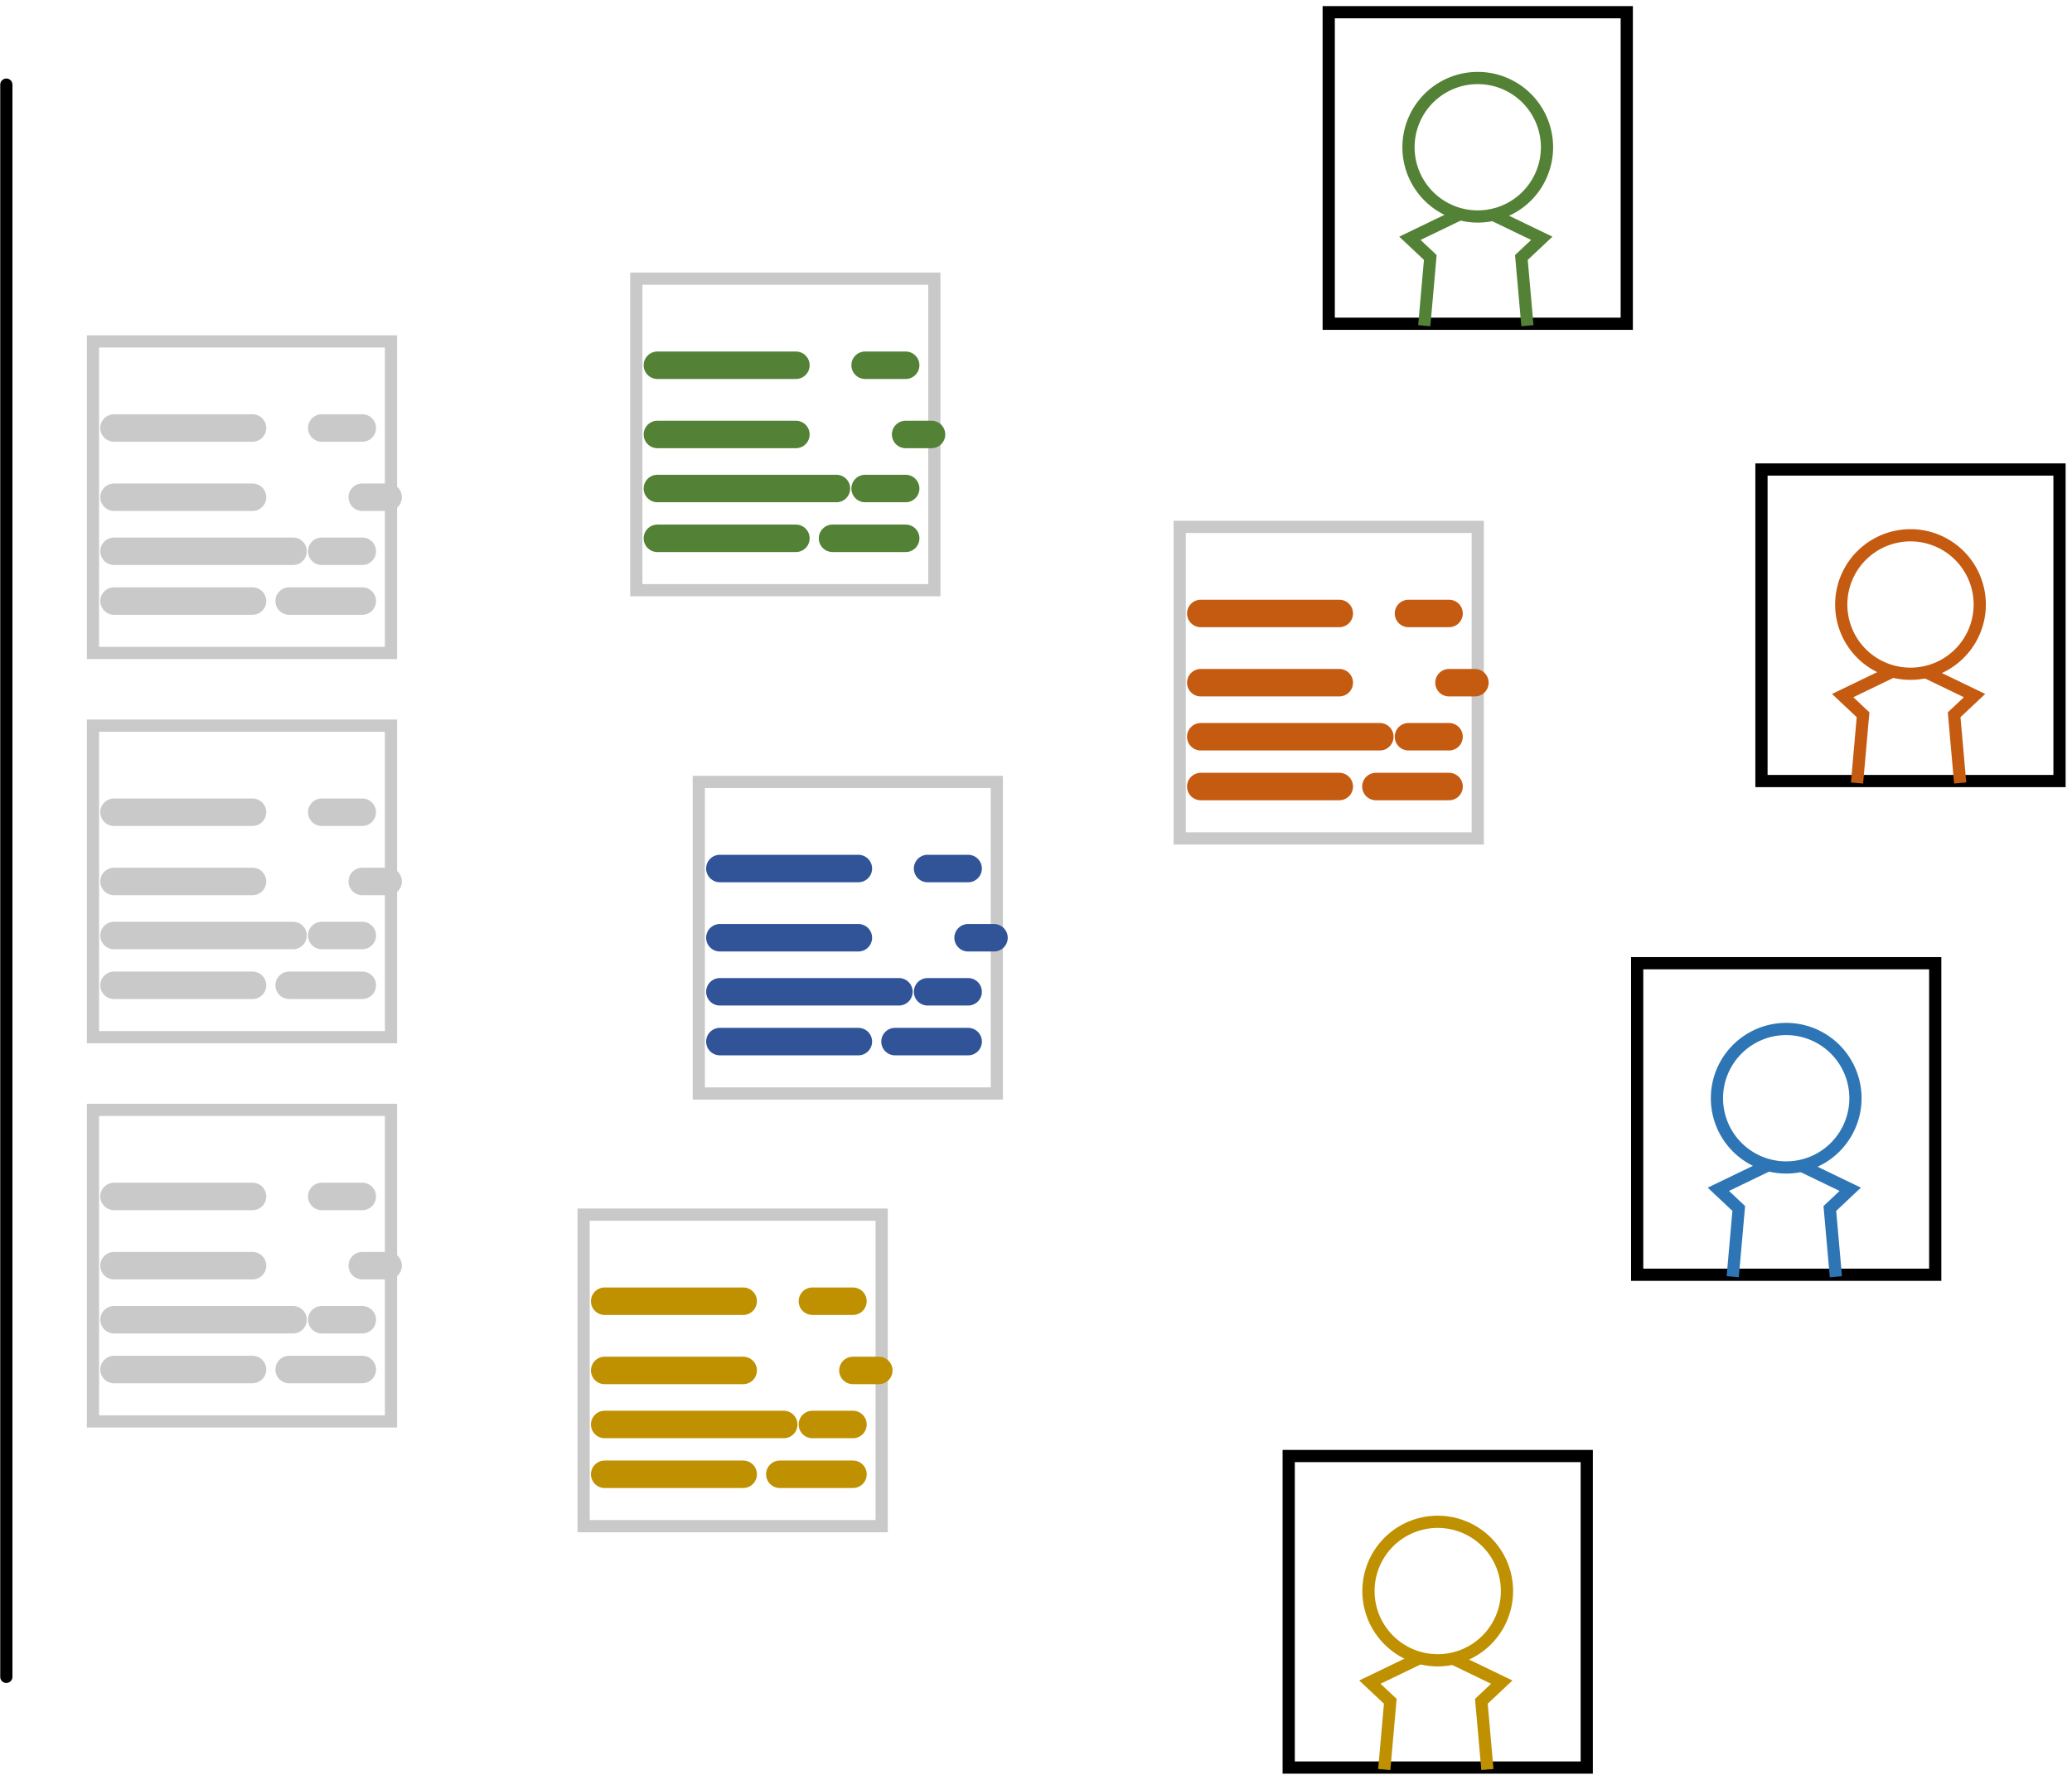 <?xml version="1.0" encoding="UTF-8" standalone="no"?>
<!DOCTYPE svg PUBLIC "-//W3C//DTD SVG 1.1//EN" "http://www.w3.org/Graphics/SVG/1.1/DTD/svg11.dtd">
<!-- Oprettet af Microsoft Visio, SVG-eksport Tegninger.svg Side-1 -->
<svg xmlns="http://www.w3.org/2000/svg" xmlns:xlink="http://www.w3.org/1999/xlink" xmlns:ev="http://www.w3.org/2001/xml-events"
		width="2.356in" height="2.024in" viewBox="0 0 169.607 145.746" xml:space="preserve" color-interpolation-filters="sRGB"
		class="st17">
	<style type="text/css">
	<![CDATA[
		.st1 {fill:none;stroke:#000000;stroke-width:1}
		.st2 {fill:none;stroke:#538135;stroke-width:1}
		.st3 {stroke:#538135;stroke-width:1}
		.st4 {stroke:#000000;stroke-linecap:round;stroke-linejoin:round;stroke-width:1}
		.st5 {fill:none;stroke:#c55a11;stroke-width:1}
		.st6 {stroke:#c55a11;stroke-width:1}
		.st7 {fill:none;stroke:#2e75b5;stroke-width:1}
		.st8 {stroke:#2e75b5;stroke-width:1}
		.st9 {fill:none;stroke:#bf9000;stroke-width:1}
		.st10 {stroke:#bf9000;stroke-width:1}
		.st11 {fill:none;stroke:#c9c9c9;stroke-width:1}
		.st12 {stroke:#c9c9c9;stroke-linecap:round;stroke-linejoin:round;stroke-width:2.25}
		.st13 {stroke:#538135;stroke-linecap:round;stroke-linejoin:round;stroke-width:2.25}
		.st14 {stroke:#305497;stroke-linecap:round;stroke-linejoin:round;stroke-width:2.25}
		.st15 {stroke:#bf9000;stroke-linecap:round;stroke-linejoin:round;stroke-width:2.25}
		.st16 {stroke:#c55a11;stroke-linecap:round;stroke-linejoin:round;stroke-width:2.25}
		.st17 {fill:none;fill-rule:evenodd;font-size:12px;overflow:visible;stroke-linecap:square;stroke-miterlimit:3}
	]]>
	</style>

	<g>
		<title>Side-1</title>
		<g id="shape13-1" transform="translate(108.771,-119.235)">
			<title>Ark.13</title>
			<rect x="0" y="120.235" width="24.404" height="25.512" class="st1"/>
		</g>
		<g id="shape14-3" transform="translate(115.303,-128.022)">
			<title>Cirkel</title>
			<path d="M0 140.08 A5.669 5.669 0 1 1 11.34 140.08 A5.669 5.669 0 0 1 0 140.08 Z" class="st2"/>
		</g>
		<g id="shape15-5" transform="translate(122.507,-119.575)">
			<title>Ark.15</title>
			<path d="M0 137.3 L3.71 139.09 L2.04 140.66 L2.49 145.75" class="st3"/>
		</g>
		<g id="shape16-8" transform="translate(119.128,-119.575) scale(-1,1)">
			<title>Ark.16</title>
			<path d="M0 137.3 L3.71 139.09 L2.04 140.66 L2.49 145.75" class="st3"/>
		</g>
		<g id="shape48-11" transform="translate(146.246,6.93) rotate(90)">
			<title>Ark.48</title>
			<path d="M0 145.75 L130.39 145.75" class="st4"/>
		</g>
		<g id="shape50-14" transform="translate(144.204,-81.787)">
			<title>Ark.50</title>
			<rect x="0" y="120.235" width="24.404" height="25.512" class="st1"/>
		</g>
		<g id="shape51-16" transform="translate(150.736,-90.575)">
			<title>Cirkel.51</title>
			<path d="M0 140.08 A5.669 5.669 0 1 1 11.34 140.08 A5.669 5.669 0 0 1 0 140.08 Z" class="st5"/>
		</g>
		<g id="shape52-18" transform="translate(157.94,-82.128)">
			<title>Ark.52</title>
			<path d="M0 137.3 L3.71 139.09 L2.04 140.66 L2.49 145.75" class="st6"/>
		</g>
		<g id="shape53-21" transform="translate(154.562,-82.128) scale(-1,1)">
			<title>Ark.53</title>
			<path d="M0 137.3 L3.71 139.09 L2.04 140.66 L2.49 145.75" class="st6"/>
		</g>
		<g id="shape55-24" transform="translate(134.027,-41.357)">
			<title>Ark.55</title>
			<rect x="0" y="120.235" width="24.404" height="25.512" class="st1"/>
		</g>
		<g id="shape56-26" transform="translate(140.559,-50.145)">
			<title>Cirkel.56</title>
			<path d="M0 140.08 A5.669 5.669 0 1 1 11.34 140.08 A5.669 5.669 0 0 1 0 140.08 Z" class="st7"/>
		</g>
		<g id="shape57-28" transform="translate(147.763,-41.697)">
			<title>Ark.57</title>
			<path d="M0 137.3 L3.71 139.09 L2.04 140.66 L2.49 145.75" class="st8"/>
		</g>
		<g id="shape58-31" transform="translate(144.384,-41.697) scale(-1,1)">
			<title>Ark.58</title>
			<path d="M0 137.3 L3.71 139.09 L2.04 140.66 L2.49 145.75" class="st8"/>
		</g>
		<g id="shape60-34" transform="translate(105.494,-1)">
			<title>Ark.60</title>
			<rect x="0" y="120.235" width="24.404" height="25.512" class="st1"/>
		</g>
		<g id="shape61-36" transform="translate(112.026,-9.787)">
			<title>Cirkel.61</title>
			<path d="M0 140.08 A5.669 5.669 0 1 1 11.34 140.08 A5.669 5.669 0 0 1 0 140.08 Z" class="st9"/>
		</g>
		<g id="shape62-38" transform="translate(119.23,-1.34)">
			<title>Ark.62</title>
			<path d="M0 137.3 L3.71 139.09 L2.04 140.66 L2.49 145.75" class="st10"/>
		</g>
		<g id="shape63-41" transform="translate(115.852,-1.34) scale(-1,1)">
			<title>Ark.63</title>
			<path d="M0 137.3 L3.71 139.09 L2.04 140.66 L2.49 145.75" class="st10"/>
		</g>
		<g id="shape73-44" transform="translate(7.587,-92.276)">
			<title>Ark.73</title>
			<rect x="0" y="120.235" width="24.404" height="25.512" class="st11"/>
		</g>
		<g id="shape74-46" transform="translate(9.313,-110.701)">
			<title>Ark.74</title>
			<path d="M0 145.75 L11.34 145.75" class="st12"/>
		</g>
		<g id="shape75-49" transform="translate(26.321,-110.701)">
			<title>Ark.75</title>
			<path d="M0 145.75 L3.32 145.75" class="st12"/>
		</g>
		<g id="shape76-52" transform="translate(9.313,-100.606)">
			<title>Ark.76</title>
			<path d="M0 145.75 L14.66 145.75" class="st12"/>
		</g>
		<g id="shape77-55" transform="translate(26.321,-100.606)">
			<title>Ark.77</title>
			<path d="M0 145.75 L3.32 145.75" class="st12"/>
		</g>
		<g id="shape78-58" transform="translate(9.313,-105.032)">
			<title>Ark.78</title>
			<path d="M0 145.75 L11.34 145.75" class="st12"/>
		</g>
		<g id="shape79-61" transform="translate(29.638,-105.032)">
			<title>Ark.79</title>
			<path d="M0 145.75 L2.12 145.75" class="st12"/>
		</g>
		<g id="shape80-64" transform="translate(9.313,-96.528)">
			<title>Ark.80</title>
			<path d="M0 145.75 L11.34 145.75" class="st12"/>
		</g>
		<g id="shape81-67" transform="translate(23.653,-96.528)">
			<title>Ark.81</title>
			<path d="M0 145.75 L5.99 145.75" class="st12"/>
		</g>
		<g id="shape129-70" transform="translate(7.587,-60.811)">
			<title>Ark.129</title>
			<rect x="0" y="120.235" width="24.404" height="25.512" class="st11"/>
		</g>
		<g id="shape130-72" transform="translate(9.313,-79.236)">
			<title>Ark.130</title>
			<path d="M0 145.75 L11.34 145.75" class="st12"/>
		</g>
		<g id="shape131-75" transform="translate(26.321,-79.236)">
			<title>Ark.131</title>
			<path d="M0 145.75 L3.32 145.75" class="st12"/>
		</g>
		<g id="shape132-78" transform="translate(9.313,-69.141)">
			<title>Ark.132</title>
			<path d="M0 145.75 L14.66 145.75" class="st12"/>
		</g>
		<g id="shape133-81" transform="translate(26.321,-69.141)">
			<title>Ark.133</title>
			<path d="M0 145.75 L3.32 145.75" class="st12"/>
		</g>
		<g id="shape134-84" transform="translate(9.313,-73.567)">
			<title>Ark.134</title>
			<path d="M0 145.75 L11.34 145.75" class="st12"/>
		</g>
		<g id="shape135-87" transform="translate(29.638,-73.567)">
			<title>Ark.135</title>
			<path d="M0 145.75 L2.12 145.75" class="st12"/>
		</g>
		<g id="shape136-90" transform="translate(9.313,-65.063)">
			<title>Ark.136</title>
			<path d="M0 145.75 L11.34 145.75" class="st12"/>
		</g>
		<g id="shape137-93" transform="translate(23.653,-65.063)">
			<title>Ark.137</title>
			<path d="M0 145.75 L5.99 145.75" class="st12"/>
		</g>
		<g id="shape139-96" transform="translate(7.587,-29.346)">
			<title>Ark.139</title>
			<rect x="0" y="120.235" width="24.404" height="25.512" class="st11"/>
		</g>
		<g id="shape140-98" transform="translate(9.313,-47.772)">
			<title>Ark.140</title>
			<path d="M0 145.75 L11.34 145.75" class="st12"/>
		</g>
		<g id="shape141-101" transform="translate(26.321,-47.772)">
			<title>Ark.141</title>
			<path d="M0 145.75 L3.32 145.75" class="st12"/>
		</g>
		<g id="shape142-104" transform="translate(9.313,-37.676)">
			<title>Ark.142</title>
			<path d="M0 145.75 L14.66 145.75" class="st12"/>
		</g>
		<g id="shape143-107" transform="translate(26.321,-37.676)">
			<title>Ark.143</title>
			<path d="M0 145.75 L3.32 145.75" class="st12"/>
		</g>
		<g id="shape144-110" transform="translate(9.313,-42.102)">
			<title>Ark.144</title>
			<path d="M0 145.75 L11.34 145.75" class="st12"/>
		</g>
		<g id="shape145-113" transform="translate(29.638,-42.102)">
			<title>Ark.145</title>
			<path d="M0 145.75 L2.12 145.75" class="st12"/>
		</g>
		<g id="shape146-116" transform="translate(9.313,-33.598)">
			<title>Ark.146</title>
			<path d="M0 145.75 L11.34 145.75" class="st12"/>
		</g>
		<g id="shape147-119" transform="translate(23.653,-33.598)">
			<title>Ark.147</title>
			<path d="M0 145.75 L5.99 145.75" class="st12"/>
		</g>
		<g id="shape149-122" transform="translate(52.078,-97.415)">
			<title>Ark.149</title>
			<rect x="0" y="120.235" width="24.404" height="25.512" class="st11"/>
		</g>
		<g id="shape150-124" transform="translate(53.804,-115.84)">
			<title>Ark.150</title>
			<path d="M0 145.75 L11.34 145.75" class="st13"/>
		</g>
		<g id="shape151-127" transform="translate(70.812,-115.84)">
			<title>Ark.151</title>
			<path d="M0 145.75 L3.32 145.75" class="st13"/>
		</g>
		<g id="shape152-130" transform="translate(53.804,-105.745)">
			<title>Ark.152</title>
			<path d="M0 145.75 L14.66 145.75" class="st13"/>
		</g>
		<g id="shape153-133" transform="translate(70.812,-105.745)">
			<title>Ark.153</title>
			<path d="M0 145.75 L3.32 145.75" class="st13"/>
		</g>
		<g id="shape154-136" transform="translate(53.804,-110.171)">
			<title>Ark.154</title>
			<path d="M0 145.75 L11.34 145.75" class="st13"/>
		</g>
		<g id="shape155-139" transform="translate(74.129,-110.171)">
			<title>Ark.155</title>
			<path d="M0 145.75 L2.12 145.75" class="st13"/>
		</g>
		<g id="shape156-142" transform="translate(53.804,-101.667)">
			<title>Ark.156</title>
			<path d="M0 145.75 L11.34 145.75" class="st13"/>
		</g>
		<g id="shape157-145" transform="translate(68.144,-101.667)">
			<title>Ark.157</title>
			<path d="M0 145.75 L5.99 145.75" class="st13"/>
		</g>
		<g id="shape159-148" transform="translate(57.193,-56.201)">
			<title>Ark.159</title>
			<rect x="0" y="120.235" width="24.404" height="25.512" class="st11"/>
		</g>
		<g id="shape160-150" transform="translate(58.919,-74.626)">
			<title>Ark.160</title>
			<path d="M0 145.75 L11.34 145.75" class="st14"/>
		</g>
		<g id="shape161-153" transform="translate(75.927,-74.626)">
			<title>Ark.161</title>
			<path d="M0 145.75 L3.32 145.75" class="st14"/>
		</g>
		<g id="shape162-156" transform="translate(58.919,-64.531)">
			<title>Ark.162</title>
			<path d="M0 145.75 L14.66 145.75" class="st14"/>
		</g>
		<g id="shape163-159" transform="translate(75.927,-64.531)">
			<title>Ark.163</title>
			<path d="M0 145.75 L3.32 145.75" class="st14"/>
		</g>
		<g id="shape164-162" transform="translate(58.919,-68.957)">
			<title>Ark.164</title>
			<path d="M0 145.75 L11.34 145.75" class="st14"/>
		</g>
		<g id="shape165-165" transform="translate(79.244,-68.957)">
			<title>Ark.165</title>
			<path d="M0 145.75 L2.12 145.75" class="st14"/>
		</g>
		<g id="shape166-168" transform="translate(58.919,-60.453)">
			<title>Ark.166</title>
			<path d="M0 145.75 L11.34 145.75" class="st14"/>
		</g>
		<g id="shape167-171" transform="translate(73.259,-60.453)">
			<title>Ark.167</title>
			<path d="M0 145.75 L5.99 145.75" class="st14"/>
		</g>
		<g id="shape169-174" transform="translate(47.762,-20.768)">
			<title>Ark.169</title>
			<rect x="0" y="120.235" width="24.404" height="25.512" class="st11"/>
		</g>
		<g id="shape170-176" transform="translate(49.488,-39.193)">
			<title>Ark.170</title>
			<path d="M0 145.75 L11.34 145.75" class="st15"/>
		</g>
		<g id="shape171-179" transform="translate(66.496,-39.193)">
			<title>Ark.171</title>
			<path d="M0 145.75 L3.32 145.75" class="st15"/>
		</g>
		<g id="shape172-182" transform="translate(49.488,-29.098)">
			<title>Ark.172</title>
			<path d="M0 145.75 L14.66 145.75" class="st15"/>
		</g>
		<g id="shape173-185" transform="translate(66.496,-29.098)">
			<title>Ark.173</title>
			<path d="M0 145.75 L3.32 145.75" class="st15"/>
		</g>
		<g id="shape174-188" transform="translate(49.488,-33.524)">
			<title>Ark.174</title>
			<path d="M0 145.75 L11.34 145.75" class="st15"/>
		</g>
		<g id="shape175-191" transform="translate(69.813,-33.524)">
			<title>Ark.175</title>
			<path d="M0 145.75 L2.12 145.75" class="st15"/>
		</g>
		<g id="shape176-194" transform="translate(49.488,-25.02)">
			<title>Ark.176</title>
			<path d="M0 145.75 L11.34 145.75" class="st15"/>
		</g>
		<g id="shape177-197" transform="translate(63.828,-25.02)">
			<title>Ark.177</title>
			<path d="M0 145.75 L5.99 145.75" class="st15"/>
		</g>
		<g id="shape179-200" transform="translate(96.569,-77.088)">
			<title>Ark.179</title>
			<rect x="0" y="120.235" width="24.404" height="25.512" class="st11"/>
		</g>
		<g id="shape180-202" transform="translate(98.295,-95.513)">
			<title>Ark.180</title>
			<path d="M0 145.75 L11.34 145.75" class="st16"/>
		</g>
		<g id="shape181-205" transform="translate(115.303,-95.513)">
			<title>Ark.181</title>
			<path d="M0 145.75 L3.32 145.75" class="st16"/>
		</g>
		<g id="shape182-208" transform="translate(98.295,-85.418)">
			<title>Ark.182</title>
			<path d="M0 145.75 L14.66 145.75" class="st16"/>
		</g>
		<g id="shape183-211" transform="translate(115.303,-85.418)">
			<title>Ark.183</title>
			<path d="M0 145.75 L3.32 145.75" class="st16"/>
		</g>
		<g id="shape184-214" transform="translate(98.295,-89.844)">
			<title>Ark.184</title>
			<path d="M0 145.75 L11.34 145.75" class="st16"/>
		</g>
		<g id="shape185-217" transform="translate(118.62,-89.844)">
			<title>Ark.185</title>
			<path d="M0 145.75 L2.12 145.75" class="st16"/>
		</g>
		<g id="shape186-220" transform="translate(98.295,-81.34)">
			<title>Ark.186</title>
			<path d="M0 145.75 L11.34 145.75" class="st16"/>
		</g>
		<g id="shape187-223" transform="translate(112.635,-81.34)">
			<title>Ark.187</title>
			<path d="M0 145.75 L5.99 145.75" class="st16"/>
		</g>
	</g>
</svg>

